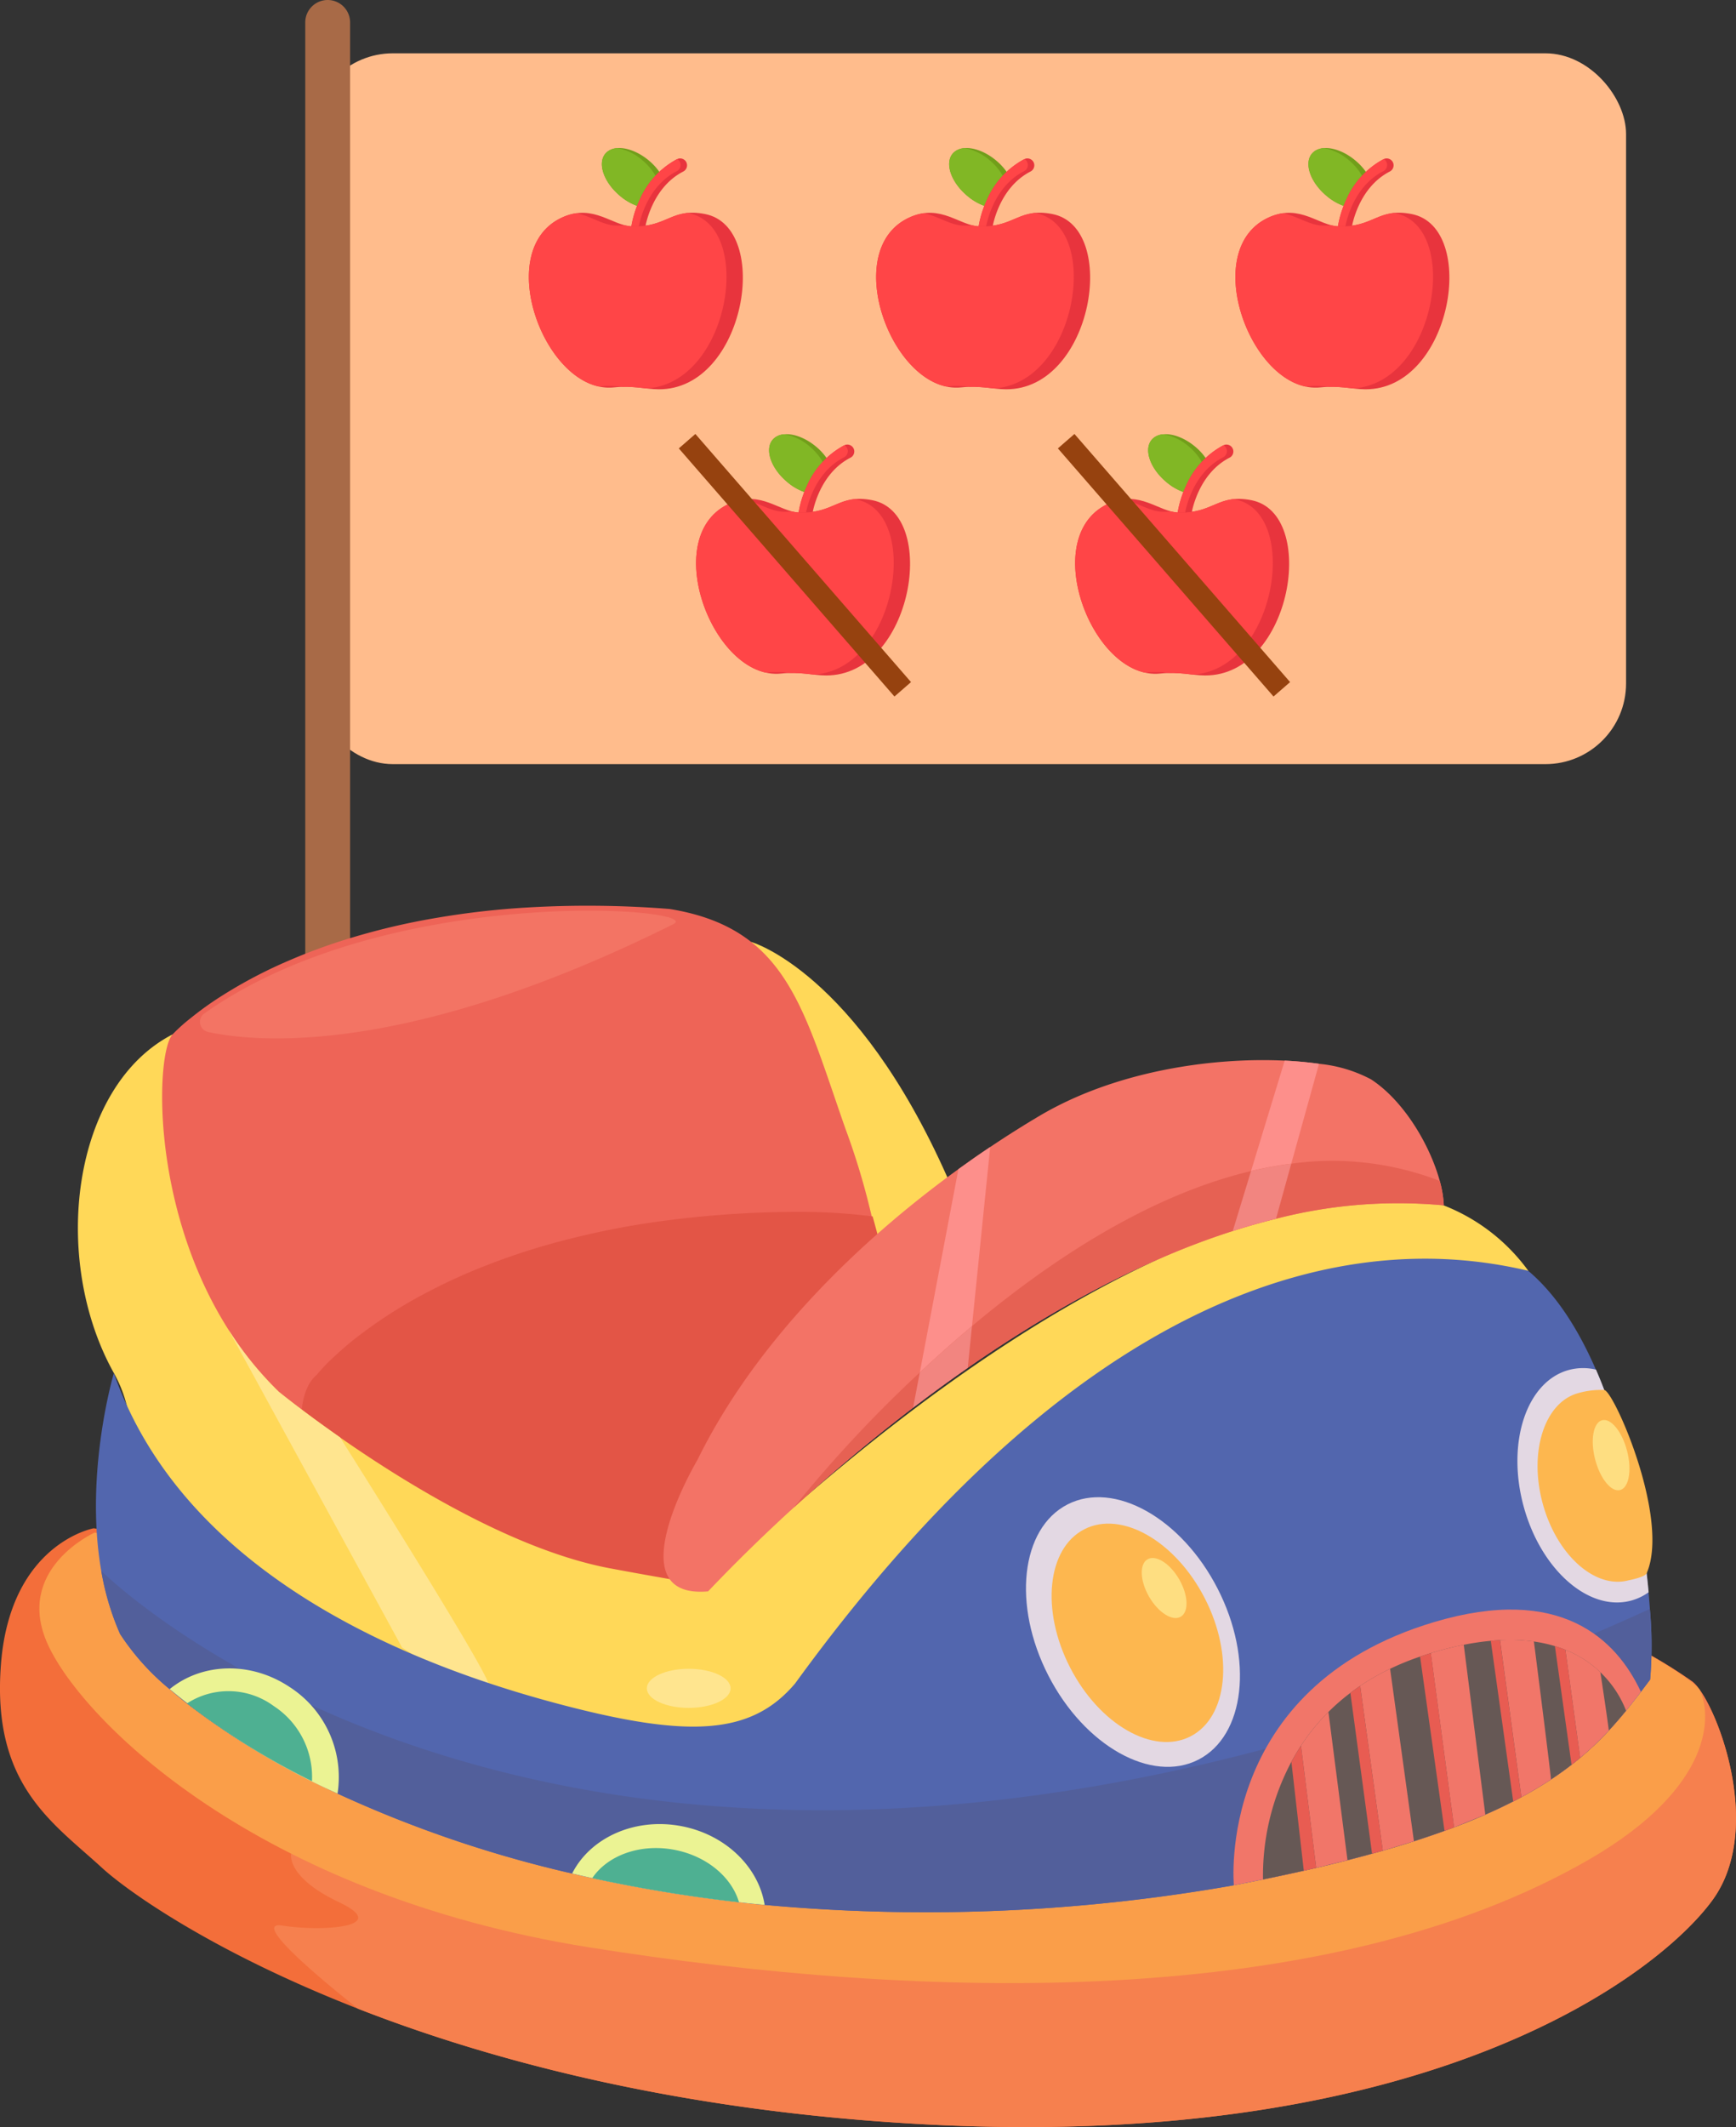 <svg xmlns="http://www.w3.org/2000/svg" width="223.833" height="274.072" viewBox="0 0 223.833 274.072">
  <rect x="0" y="0" width="223.833" height="274.072" fill="#333333" stroke="none"/>
  <defs>
    <style>
      .cls-1 {
        fill: #ffbc8c;
      }

      .cls-2 {
        fill: #a86a47;
      }

      .cls-3 {
        fill: #ffd858;
      }

      .cls-4 {
        fill: #ee6457;
      }

      .cls-5 {
        fill: #e35546;
      }

      .cls-6 {
        fill: #f36e3a;
      }

      .cls-7 {
        fill: #f6804e;
      }

      .cls-8 {
        fill: #fa9e49;
      }

      .cls-9 {
        fill: #ffe58f;
      }

      .cls-10 {
        fill: #5266ae;
      }

      .cls-11 {
        fill: #525f9b;
      }

      .cls-12 {
        fill: #f37366;
      }

      .cls-13 {
        fill: #e3d8e3;
      }

      .cls-14 {
        fill: #fdb74f;
      }

      .cls-15 {
        fill: #fede81;
      }

      .cls-16, .cls-30 {
        fill: none;
        stroke-miterlimit: 10;
      }

      .cls-16 {
        stroke: #1f8a5d;
        stroke-width: 0.944px;
      }

      .cls-17 {
        fill: #ebf393;
      }

      .cls-18 {
        fill: #4eb092;
      }

      .cls-19 {
        fill: #f17669;
      }

      .cls-20 {
        fill: #665855;
      }

      .cls-21 {
        fill: #e85c52;
      }

      .cls-22 {
        fill: #e66153;
      }

      .cls-23 {
        fill: #fd8f8b;
      }

      .cls-24 {
        fill: #f28580;
      }

      .cls-25 {
        fill: #f37464;
      }

      .cls-26 {
        fill: #719e1a;
      }

      .cls-27 {
        fill: #81b725;
      }

      .cls-28 {
        fill: #e8343d;
      }

      .cls-29 {
        fill: #ff4547;
      }

      .cls-30 {
        stroke: #96420f;
        stroke-width: 2.831px;
      }
    </style>
  </defs>
  <g id="组_2768" data-name="组 2768" transform="translate(40.883 1777.834)">
    <rect id="矩形_468" data-name="矩形 468" class="cls-1" width="169.404" height="91.587" rx="10.396" transform="translate(-0.628 -1770.964)"/>
    <path id="路径_6415" data-name="路径 6415" class="cls-2" d="M4.257-1774.943v176.175H-1.524v-176.175a2.891,2.891,0,0,1,2.891-2.891h0A2.891,2.891,0,0,1,4.257-1774.943Z"/>
    <path id="路径_6416" data-name="路径 6416" class="cls-3" d="M55.97-1656.468s13.513,3.79,25.293,30.324-7.271,10.493-7.271,10.493S54.276-1645.462,55.97-1656.468Z"/>
    <path id="路径_6417" data-name="路径 6417" class="cls-4" d="M75.836-1602.946,42.477-1565.9-1-1585.234l-7.448-3.312s-19.693-49.179-10.182-56.013a22.187,22.187,0,0,1,2.275-2.048l.062-.047a41.393,41.393,0,0,1,3.765-2.713,60.681,60.681,0,0,1,8.154-4.379h.006a73.928,73.928,0,0,1,8.644-3.213h.005a88.613,88.613,0,0,1,10.94-2.579h.005a106.464,106.464,0,0,1,11.275-1.33,133.994,133.994,0,0,1,18.955.154c15.1,2.459,17.2,12.731,22.653,28.27a92.343,92.343,0,0,1,3.933,13.785A87.884,87.884,0,0,0,75.836-1602.946Z"/>
    <path id="路径_6418" data-name="路径 6418" class="cls-5" d="M75.681-1602.925l-33.359,35.468-43.475-19.337c-1.362-6.5-1.4-11.79,1.124-13.91a22.238,22.238,0,0,1,2.11-2.218l.062-.046a40.169,40.169,0,0,1,3.543-2.992,60.257,60.257,0,0,1,7.8-4.988h.005a74.3,74.3,0,0,1,8.376-3.863h.005a87.975,87.975,0,0,1,10.713-3.4h.005A105.144,105.144,0,0,1,43.73-1620.4a134.2,134.2,0,0,1,18.914-1.289,75.82,75.82,0,0,1,8.986.588A175.911,175.911,0,0,1,75.681-1602.925Z"/>
    <path id="路径_6419" data-name="路径 6419" class="cls-6" d="M179.958-1533.063c-6.849,9.48-36.171,32.308-101.139,28.971-31.447-1.619-55.921-8.046-73.53-14.916-18.769-7.324-29.74-15.148-33.046-18.181-6.411-5.88-14.225-10.713-13-26.248s11.941-17.475,11.941-17.475L57.7-1570.406l54.353,2.347,58.077,2.512a63.949,63.949,0,0,1,7.195,4.389C180.134-1559.048,186.808-1542.543,179.958-1533.063Z"/>
    <path id="路径_6420" data-name="路径 6420" class="cls-7" d="M179.958-1533.063c-6.849,9.48-36.171,32.308-101.139,28.971-31.447-1.619-55.921-8.046-73.53-14.916-.536-.423-14.7-11.492-9.784-10.718,5,.789,14.225.263,7.329-3.007s-6.174-6.256-6.174-6.256l115.391-29.07,58.077,2.512a63.949,63.949,0,0,1,7.195,4.389C180.134-1559.048,186.808-1542.543,179.958-1533.063Z"/>
    <path id="路径_6421" data-name="路径 6421" class="cls-8" d="M-28.692-1580.361s-10.48,4.719-6,14.464,26.777,32.132,69.795,38.98,95.167,8.252,129.055-11.413c15.978-9.306,15.741-18.628,14.049-21.868-2.877-3.109-16.375-9.628-16.375-9.628L51.6-1570.442Z"/>
    <path id="路径_6422" data-name="路径 6422" class="cls-3" d="M156.165-1614.1s-23.968,36.61-43.1,59.614-74.623-.176-112.729-8.428S-17.962-1586.2-26.189-1600.9s-5.431-36.981,7.561-43.655c-2.145,2.284-2.96,22.1,7.2,38.049a43.815,43.815,0,0,0,6.462,7.979v.005s3.08,2.517,7.928,5.9c8.515,5.942,22.488,14.551,34.82,16.866,3.42.64,7.5,1.372,12.59,2.229,63.215-60.146,94.9-48.989,94.9-48.989A24.481,24.481,0,0,1,156.165-1614.1Z"/>
    <path id="路径_6423" data-name="路径 6423" class="cls-9" d="M22.109-1560.9c-1.672,1.584-11.152-4.652-11.152-4.652l-22.384-40.963a43.815,43.815,0,0,0,6.462,7.979v.005s3.08,2.517,7.928,5.9C8.575-1583.723,21.289-1563.417,22.109-1560.9Z"/>
    <path id="路径_6424" data-name="路径 6424" class="cls-10" d="M171.881-1561.421l-1.191,1.579c-.624.815-1.254,1.624-1.914,2.429-6.581,8.062-15.772,15.427-46.807,21.745h-.005c-1.217.248-2.466.495-3.755.743l-.583.108a228.649,228.649,0,0,1-59.928,2.424q-1.664-.155-3.3-.34a190.049,190.049,0,0,1-18.919-3.11c-.877-.2-1.738-.392-2.6-.593a154.973,154.973,0,0,1-30.25-10.3q-1.695-.789-3.3-1.594a95.212,95.212,0,0,1-16.113-10.022c-.794-.619-1.537-1.238-2.233-1.841a31.5,31.5,0,0,1-6.386-7.108,34.518,34.518,0,0,1-2.424-8.128c-2.207-12.616,1.625-25.475,1.625-25.475,9.578,27.368,41.185,38.385,57.778,42.733s24.494,3.817,30.059-2.749c43.625-60.032,80.3-56.509,94.517-53.177,3.606,3.027,6.479,7.556,8.732,12.739,3.957,9.088,6.014,20.188,6.788,28.683.067.738.129,1.454.176,2.151A51.6,51.6,0,0,1,171.881-1561.421Z"/>
    <path id="路径_6425" data-name="路径 6425" class="cls-11" d="M171.881-1561.421l-1.191,1.579c-.624.815-1.254,1.624-1.914,2.429-6.581,8.062-15.772,15.427-46.807,21.745h-.005c-1.217.248-2.466.495-3.755.743l-.583.108a228.649,228.649,0,0,1-59.928,2.424q-1.664-.155-3.3-.34a190.049,190.049,0,0,1-18.919-3.11c-.877-.2-1.738-.392-2.6-.593a154.973,154.973,0,0,1-30.25-10.3q-1.695-.789-3.3-1.594a95.212,95.212,0,0,1-16.113-10.022c-.794-.619-1.537-1.238-2.233-1.841a31.5,31.5,0,0,1-6.386-7.108,34.518,34.518,0,0,1-2.424-8.128l0-.005s65.68,65.942,199.494,4.992c.057-.025.119-.051.176-.082A51.6,51.6,0,0,1,171.881-1561.421Z"/>
    <path id="路径_6426" data-name="路径 6426" class="cls-12" d="M145.277-1622.525a63.012,63.012,0,0,0-21.637,1.728q-2.8.688-5.575,1.578c-12.245,3.91-23.989,10.553-34.171,17.629-2.445,1.692-4.8,3.415-7.046,5.132-5.962,4.544-11.182,9.037-15.4,12.885h-.005c-5.921,5.41-9.846,9.552-11.027,10.785-12.064,1.067-1.382-16.923-1.382-16.923,7.489-15.236,20.775-28.167,33.654-37.477,1.372-.995,2.739-1.95,4.1-2.852,2.14-1.439,4.25-2.765,6.3-3.982,9.939-5.9,22.519-7.592,31.674-7.149,1.589.078,3.074.217,4.426.408a17.935,17.935,0,0,1,6.7,2c4.229,2.749,7.608,8.469,8.866,13.09A14.255,14.255,0,0,1,145.277-1622.525Z"/>
    <ellipse id="椭圆_841" data-name="椭圆 841" class="cls-13" cx="12.265" cy="18.481" rx="12.265" ry="18.481" transform="translate(85.844 -1578.386) rotate(-27.181)"/>
    <ellipse id="椭圆_842" data-name="椭圆 842" class="cls-14" cx="9.763" cy="14.997" rx="9.763" ry="14.997" transform="translate(90.234 -1576.328) rotate(-27.181)"/>
    <ellipse id="椭圆_843" data-name="椭圆 843" class="cls-15" cx="2.24" cy="4.275" rx="2.24" ry="4.275" transform="translate(105.138 -1575.803) rotate(-30)"/>
    <path id="路径_6427" data-name="路径 6427" class="cls-13" d="M171.685-1572.675a7.051,7.051,0,0,1-2.264,1.078c-5.447,1.47-11.657-3.992-13.869-12.2s.407-16.051,5.854-17.521a7.136,7.136,0,0,1,3.491-.042C168.854-1592.27,170.911-1581.17,171.685-1572.675Z"/>
    <path id="路径_6428" data-name="路径 6428" class="cls-14" d="M169.113-1574.215c-4.335,1.169-9.306-3.283-11.1-9.943s.263-13.006,4.6-14.175a10.453,10.453,0,0,1,3.362-.4c1.256.2,8.488,16.572,5.464,23.594C171.244-1574.611,169.113-1574.215,169.113-1574.215Z"/>
    <ellipse id="椭圆_844" data-name="椭圆 844" class="cls-15" cx="2.132" cy="4.649" rx="2.132" ry="4.649" transform="matrix(0.968, -0.249, 0.249, 0.968, 163.625, -1594.31)"/>
    <path id="路径_6429" data-name="路径 6429" class="cls-16" d="M150.723-1604.087"/>
    <path id="路径_6430" data-name="路径 6430" class="cls-17" d="M46.861-1542.559c-5.988-1.093-11.667,1.553-13.973,6.123.857.2,1.718.4,2.6.593a190.049,190.049,0,0,0,18.919,3.11q1.632.186,3.3.34C56.929-1537.272,52.648-1541.5,46.861-1542.559Z"/>
    <path id="路径_6431" data-name="路径 6431" class="cls-18" d="M54.4-1532.733a190.049,190.049,0,0,1-18.919-3.11c1.95-2.894,6.1-4.467,10.5-3.662C50.214-1538.726,53.453-1535.972,54.4-1532.733Z"/>
    <path id="路径_6432" data-name="路径 6432" class="cls-17" d="M-3.567-1560.482c-5.065-3.358-11.321-3.074-15.437.289a94.1,94.1,0,0,0,21.642,13.457A13.8,13.8,0,0,0-3.567-1560.482Z"/>
    <path id="路径_6433" data-name="路径 6433" class="cls-18" d="M-.658-1548.33a95.212,95.212,0,0,1-16.113-10.022,9.84,9.84,0,0,1,11.177.335A10.911,10.911,0,0,1-.658-1548.33Z"/>
    <path id="路径_6434" data-name="路径 6434" class="cls-19" d="M170.69-1559.842c-.624.815-1.254,1.624-1.914,2.429-6.581,8.062-15.772,15.427-46.807,21.745h-.005c-1.217.248-2.466.495-3.755.743,0,0-2.471-25.485,25.841-33.913C160.286-1573.67,167.492-1566.682,170.69-1559.842Z"/>
    <path id="路径_6435" data-name="路径 6435" class="cls-20" d="M168.776-1557.413c-.7.861-1.434,1.712-2.223,2.558v.005a41.728,41.728,0,0,1-3.688,3.508.016.016,0,0,1-.01.005l-1.109.892c-.82.635-1.7,1.269-2.651,1.893-1.161.769-2.429,1.527-3.822,2.28l-1.047.547c-1.119.572-2.316,1.145-3.6,1.7a.469.469,0,0,1-.052.025l-.062.026c-1.217.531-2.506,1.058-3.889,1.578l-.025.011-1.233.454c-1.248.454-2.558.9-3.941,1.341l-.289.087q-1.639.526-3.43,1.037l-.293.088-1.388.387c-1.026.283-2.073.562-3.167.84-1.284.33-2.62.661-4.007.98l-.026.006-1.6.371c-1.682.376-3.43.753-5.256,1.124h-.005a31.281,31.281,0,0,1,3.657-15.153c.371-.692.784-1.393,1.238-2.084a27.053,27.053,0,0,1,3.538-4.343,27.107,27.107,0,0,1,2.832-2.455c.407-.31.825-.614,1.263-.9v-.005a30.755,30.755,0,0,1,3.858-2.2,33.979,33.979,0,0,1,3.863-1.573c.238-.083.475-.16.717-.238s.449-.139.671-.211c1.5-.454,2.914-.81,4.25-1.073a33.486,33.486,0,0,1,3.481-.511c.408-.036.8-.067,1.187-.082a22.753,22.753,0,0,1,4.368.17,17.947,17.947,0,0,1,2.713.593c.475.145.929.305,1.357.48a14.116,14.116,0,0,1,4.5,2.878.016.016,0,0,1,.005.01A13.681,13.681,0,0,1,168.776-1557.413Z"/>
    <path id="路径_6436" data-name="路径 6436" class="cls-19" d="M132.857-1538.149l-4.007.98-.026.006-1.965-15.742a27.053,27.053,0,0,1,3.538-4.343Z"/>
    <path id="路径_6437" data-name="路径 6437" class="cls-21" d="M128.824-1537.163l-1.6.371-1.6-14.029c.371-.692.784-1.393,1.238-2.084Z"/>
    <path id="路径_6438" data-name="路径 6438" class="cls-19" d="M141.424-1540.588l-.289.087-3.43,1.037-.293.088-2.92-21.23v-.005a30.755,30.755,0,0,1,3.858-2.2Z"/>
    <path id="路径_6439" data-name="路径 6439" class="cls-21" d="M137.412-1539.376l-1.388.387-2.795-20.714c.407-.31.825-.614,1.263-.9Z"/>
    <path id="路径_6440" data-name="路径 6440" class="cls-19" d="M150.626-1544.023v.005l-.052.02-.062.026-3.889,1.578-.025.011-3-22.452c1.5-.454,2.914-.81,4.25-1.073Z"/>
    <path id="路径_6441" data-name="路径 6441" class="cls-21" d="M146.6-1542.383l-1.233.454-3.152-22.457c.238-.083.475-.16.717-.238s.449-.139.671-.211Z"/>
    <path id="路径_6442" data-name="路径 6442" class="cls-19" d="M159.1-1548.552c-1.161.769-2.429,1.527-3.822,2.28l-2.754-20.229a22.753,22.753,0,0,1,4.368.17S158.889-1550.708,159.1-1548.552Z"/>
    <path id="路径_6443" data-name="路径 6443" class="cls-21" d="M155.273-1546.272l-1.047.547-2.894-20.694c.408-.036.8-.067,1.187-.082Z"/>
    <path id="路径_6444" data-name="路径 6444" class="cls-19" d="M166.553-1554.855v.005a41.728,41.728,0,0,1-3.688,3.508.016.016,0,0,1-.01.005l-1.9-13.921a14.116,14.116,0,0,1,4.5,2.878.016.016,0,0,1,.005.01S166.264-1557.165,166.553-1554.855Z"/>
    <path id="路径_6445" data-name="路径 6445" class="cls-21" d="M162.855-1551.337l-1.109.892-2.146-15.293c.475.145.929.305,1.357.48Z"/>
    <path id="路径_6446" data-name="路径 6446" class="cls-22" d="M145.277-1622.525a63.012,63.012,0,0,0-21.637,1.728q-2.8.688-5.575,1.578c-12.245,3.91-23.989,10.553-34.171,17.624v.005c-.609.423-1.217.846-1.815,1.274s-1.192.856-1.78,1.285-1.171.856-1.743,1.284-1.145.861-1.708,1.289c-5.962,4.544-11.182,9.037-15.4,12.885A168.133,168.133,0,0,1,77.715-1601c2.089-1.96,4.338-3.971,6.726-5.967,10.181-8.531,22.823-16.856,35.981-19.977a50.208,50.208,0,0,1,5.188-.949,38.426,38.426,0,0,1,19.141,2.218A14.255,14.255,0,0,1,145.277-1622.525Z"/>
    <path id="路径_6447" data-name="路径 6447" class="cls-23" d="M86.788-1630.04l-2.347,23.071c-2.388,2-4.637,4.007-6.726,5.967l4.977-26.186C84.064-1628.183,85.431-1629.138,86.788-1630.04Z"/>
    <path id="路径_6448" data-name="路径 6448" class="cls-24" d="M84.441-1606.969l-.547,5.374v.005c-.609.423-1.217.846-1.815,1.274s-1.192.856-1.78,1.285-1.171.856-1.743,1.284-1.145.861-1.708,1.289l.867-4.544C79.8-1602.962,82.053-1604.973,84.441-1606.969Z"/>
    <path id="路径_6449" data-name="路径 6449" class="cls-23" d="M129.185-1640.763,125.61-1627.9a50.208,50.208,0,0,0-5.188.949l4.337-14.225C126.348-1641.093,127.833-1640.954,129.185-1640.763Z"/>
    <path id="路径_6450" data-name="路径 6450" class="cls-24" d="M125.61-1627.9l-1.97,7.1q-2.8.688-5.575,1.578l2.357-7.727A50.208,50.208,0,0,1,125.61-1627.9Z"/>
    <ellipse id="椭圆_845" data-name="椭圆 845" class="cls-9" cx="5.399" cy="2.519" rx="5.399" ry="2.519" transform="translate(42.519 -1562.813)"/>
    <path id="路径_6451" data-name="路径 6451" class="cls-25" d="M-14.53-1647.249a1.328,1.328,0,0,0,.474,2.385c6.647,1.426,26.013,3.028,60.042-13.918C49.9-1660.912,9.082-1664.028-14.53-1647.249Z"/>
    <g id="组_2767" data-name="组 2767">
      <g id="组_2762" data-name="组 2762">
        <path id="路径_6452" data-name="路径 6452" class="cls-26" d="M44.6-1754.92a7.364,7.364,0,0,0-1.785-2.2c-2.062-1.75-4.586-2.164-5.637-.928s-.228,3.662,1.836,5.41a6.882,6.882,0,0,0,3.112,1.567A11.411,11.411,0,0,1,44.6-1754.92Z"/>
        <path id="路径_6453" data-name="路径 6453" class="cls-27" d="M38.73-1758.748a2.158,2.158,0,0,0-1.553.705c-1.049,1.239-.228,3.662,1.836,5.409a7.385,7.385,0,0,0,2.336,1.363,11.323,11.323,0,0,1,2.408-3.691,7.392,7.392,0,0,0-1.785-2.2,6.832,6.832,0,0,0-3.242-1.588Z"/>
        <path id="路径_6454" data-name="路径 6454" class="cls-28" d="M42.026-1747.963a.9.9,0,0,1-.73.224.892.892,0,0,1-.759-1.013,13.3,13.3,0,0,1,1.045-3.317,10.822,10.822,0,0,1,4.825-5.255.893.893,0,0,1,1.2.389.9.9,0,0,1-.389,1.2c-4.133,2.116-4.907,7.185-4.914,7.235a.864.864,0,0,1-.281.533Z"/>
        <path id="路径_6455" data-name="路径 6455" class="cls-29" d="M41.585-1752.071a13.21,13.21,0,0,0-1.046,3.317.892.892,0,0,0,.425.893.923.923,0,0,0,.219-.146.892.892,0,0,0,.284-.535c.007-.05.779-5.122,4.914-7.236a.893.893,0,0,0,.389-1.2.89.89,0,0,0-.335-.36.1.1,0,0,0-.026.014A10.8,10.8,0,0,0,41.585-1752.071Z"/>
        <path id="路径_6456" data-name="路径 6456" class="cls-28" d="M40.571-1748.672c4.6.163,5.1-2.434,9.448-1.585,8.673,1.69,5.225,22.624-5.957,22.583-1.726-.007-3.32-.509-5.778-.247-8.835.942-15.965-18-6.474-21.986C35.669-1751.53,38.079-1748.759,40.571-1748.672Z"/>
        <path id="路径_6457" data-name="路径 6457" class="cls-29" d="M47.912-1750.36c-.063-.011-.123-.024-.183-.032-2.447.253-3.52,1.854-7.161,1.722a4.31,4.31,0,0,1-.871-.128,10.334,10.334,0,0,1-1.237.025c-1.57-.058-3.106-1.174-4.993-1.592a6.458,6.458,0,0,0-1.659.46c-8.765,3.68-3.348,20.127,4.492,21.869a14.988,14.988,0,0,1,3.122.045,21.27,21.27,0,0,1,3.007.206C53.231-1728.332,56.462-1748.694,47.912-1750.36Z"/>
      </g>
      <g id="组_2763" data-name="组 2763">
        <path id="路径_6458" data-name="路径 6458" class="cls-26" d="M89.379-1754.92a7.348,7.348,0,0,0-1.785-2.2c-2.061-1.75-4.585-2.164-5.636-.928s-.228,3.662,1.836,5.41a6.882,6.882,0,0,0,3.112,1.567A11.407,11.407,0,0,1,89.379-1754.92Z"/>
        <path id="路径_6459" data-name="路径 6459" class="cls-27" d="M83.507-1758.748a2.157,2.157,0,0,0-1.552.705c-1.049,1.239-.228,3.662,1.836,5.409a7.374,7.374,0,0,0,2.336,1.363,11.319,11.319,0,0,1,2.407-3.691,7.36,7.36,0,0,0-1.785-2.2,6.823,6.823,0,0,0-3.242-1.588Z"/>
        <path id="路径_6460" data-name="路径 6460" class="cls-28" d="M86.8-1747.963a.9.9,0,0,1-.729.224.892.892,0,0,1-.759-1.013,13.253,13.253,0,0,1,1.045-3.317,10.824,10.824,0,0,1,4.824-5.255.894.894,0,0,1,1.2.389.9.9,0,0,1-.39,1.2c-4.132,2.116-4.906,7.185-4.914,7.235a.854.854,0,0,1-.281.533Z"/>
        <path id="路径_6461" data-name="路径 6461" class="cls-29" d="M86.363-1752.071a13.209,13.209,0,0,0-1.046,3.317.892.892,0,0,0,.425.893.923.923,0,0,0,.219-.146.892.892,0,0,0,.284-.535c.007-.05.779-5.122,4.914-7.236a.894.894,0,0,0,.389-1.2.89.89,0,0,0-.335-.36.105.105,0,0,0-.026.014A10.8,10.8,0,0,0,86.363-1752.071Z"/>
        <path id="路径_6462" data-name="路径 6462" class="cls-28" d="M85.348-1748.672c4.6.163,5.1-2.434,9.449-1.585,8.672,1.69,5.224,22.624-5.957,22.583-1.726-.007-3.32-.509-5.778-.247-8.835.942-15.965-18-6.474-21.986C80.447-1751.53,82.857-1748.759,85.348-1748.672Z"/>
        <path id="路径_6463" data-name="路径 6463" class="cls-29" d="M92.69-1750.36c-.063-.011-.123-.024-.183-.032-2.448.253-3.52,1.854-7.161,1.722a4.3,4.3,0,0,1-.871-.128,10.334,10.334,0,0,1-1.237.025c-1.57-.058-3.106-1.174-4.994-1.592a6.463,6.463,0,0,0-1.658.46c-8.766,3.68-3.348,20.127,4.492,21.869a14.988,14.988,0,0,1,3.122.045,21.27,21.27,0,0,1,3.007.206C98.009-1728.332,101.24-1748.694,92.69-1750.36Z"/>
      </g>
      <g id="组_2764" data-name="组 2764">
        <path id="路径_6464" data-name="路径 6464" class="cls-26" d="M135.7-1754.92a7.349,7.349,0,0,0-1.785-2.2c-2.061-1.75-4.585-2.164-5.636-.928s-.228,3.662,1.836,5.41a6.882,6.882,0,0,0,3.112,1.567A11.407,11.407,0,0,1,135.7-1754.92Z"/>
        <path id="路径_6465" data-name="路径 6465" class="cls-27" d="M129.829-1758.748a2.157,2.157,0,0,0-1.552.705c-1.049,1.239-.228,3.662,1.836,5.409a7.374,7.374,0,0,0,2.336,1.363,11.318,11.318,0,0,1,2.407-3.691,7.361,7.361,0,0,0-1.785-2.2,6.823,6.823,0,0,0-3.242-1.588Z"/>
        <path id="路径_6466" data-name="路径 6466" class="cls-28" d="M133.125-1747.963a.9.9,0,0,1-.729.224.892.892,0,0,1-.759-1.013,13.254,13.254,0,0,1,1.045-3.317,10.824,10.824,0,0,1,4.824-5.255.894.894,0,0,1,1.2.389.9.9,0,0,1-.39,1.2c-4.132,2.116-4.906,7.185-4.914,7.235a.854.854,0,0,1-.281.533Z"/>
        <path id="路径_6467" data-name="路径 6467" class="cls-29" d="M132.685-1752.071a13.209,13.209,0,0,0-1.046,3.317.892.892,0,0,0,.425.893.924.924,0,0,0,.219-.146.892.892,0,0,0,.284-.535c.007-.05.779-5.122,4.914-7.236a.894.894,0,0,0,.389-1.2.89.89,0,0,0-.335-.36.1.1,0,0,0-.026.014A10.8,10.8,0,0,0,132.685-1752.071Z"/>
        <path id="路径_6468" data-name="路径 6468" class="cls-28" d="M131.67-1748.672c4.6.163,5.1-2.434,9.449-1.585,8.672,1.69,5.225,22.624-5.957,22.583-1.726-.007-3.32-.509-5.778-.247-8.835.942-15.965-18-6.474-21.986C126.769-1751.53,129.179-1748.759,131.67-1748.672Z"/>
        <path id="路径_6469" data-name="路径 6469" class="cls-29" d="M139.012-1750.36c-.063-.011-.123-.024-.183-.032-2.448.253-3.52,1.854-7.161,1.722a4.3,4.3,0,0,1-.871-.128,10.334,10.334,0,0,1-1.237.025c-1.57-.058-3.106-1.174-4.994-1.592a6.463,6.463,0,0,0-1.658.46c-8.766,3.68-3.348,20.127,4.492,21.869a14.988,14.988,0,0,1,3.122.045,21.27,21.27,0,0,1,3.007.206C144.331-1728.332,147.562-1748.694,139.012-1750.36Z"/>
      </g>
      <g id="组_2765" data-name="组 2765">
        <path id="路径_6470" data-name="路径 6470" class="cls-26" d="M66.163-1718.05a7.367,7.367,0,0,0-1.785-2.2c-2.062-1.75-4.586-2.164-5.637-.928s-.228,3.662,1.836,5.41a6.882,6.882,0,0,0,3.112,1.567A11.412,11.412,0,0,1,66.163-1718.05Z"/>
        <path id="路径_6471" data-name="路径 6471" class="cls-27" d="M60.291-1721.879a2.161,2.161,0,0,0-1.553.705c-1.049,1.24-.228,3.662,1.836,5.41a7.4,7.4,0,0,0,2.336,1.363,11.323,11.323,0,0,1,2.408-3.691,7.379,7.379,0,0,0-1.785-2.2,6.843,6.843,0,0,0-3.242-1.589Z"/>
        <path id="路径_6472" data-name="路径 6472" class="cls-28" d="M63.587-1711.093a.9.9,0,0,1-.73.224.893.893,0,0,1-.759-1.013,13.291,13.291,0,0,1,1.045-3.317,10.828,10.828,0,0,1,4.825-5.256.894.894,0,0,1,1.2.39.894.894,0,0,1-.389,1.2c-4.133,2.116-4.907,7.186-4.915,7.236a.86.86,0,0,1-.28.533Z"/>
        <path id="路径_6473" data-name="路径 6473" class="cls-29" d="M63.146-1715.2a13.2,13.2,0,0,0-1.046,3.317.892.892,0,0,0,.425.893.923.923,0,0,0,.219-.146.892.892,0,0,0,.284-.535c.007-.051.779-5.123,4.914-7.236a.894.894,0,0,0,.389-1.2.885.885,0,0,0-.335-.36.109.109,0,0,0-.026.014A10.8,10.8,0,0,0,63.146-1715.2Z"/>
        <path id="路径_6474" data-name="路径 6474" class="cls-28" d="M62.132-1711.8c4.6.163,5.1-2.434,9.448-1.585,8.673,1.69,5.225,22.624-5.957,22.583-1.726-.007-3.32-.509-5.778-.247-8.835.942-15.965-18-6.474-21.987C57.23-1714.66,59.64-1711.89,62.132-1711.8Z"/>
        <path id="路径_6475" data-name="路径 6475" class="cls-29" d="M69.473-1713.491c-.063-.01-.123-.023-.183-.031-2.448.252-3.52,1.853-7.161,1.722a4.38,4.38,0,0,1-.871-.128,10.321,10.321,0,0,1-1.237.024c-1.57-.057-3.106-1.173-4.993-1.592a6.463,6.463,0,0,0-1.659.461c-8.765,3.68-3.348,20.127,4.492,21.869a15,15,0,0,1,3.122.045,21.27,21.27,0,0,1,3.007.206C74.792-1691.462,78.023-1711.824,69.473-1713.491Z"/>
      </g>
      <g id="组_2766" data-name="组 2766">
        <path id="路径_6476" data-name="路径 6476" class="cls-26" d="M115.04-1718.05a7.337,7.337,0,0,0-1.785-2.2c-2.062-1.75-4.585-2.164-5.637-.928s-.228,3.662,1.837,5.41a6.879,6.879,0,0,0,3.111,1.567A11.428,11.428,0,0,1,115.04-1718.05Z"/>
        <path id="路径_6477" data-name="路径 6477" class="cls-27" d="M109.168-1721.879a2.159,2.159,0,0,0-1.552.705c-1.05,1.24-.229,3.662,1.836,5.41a7.389,7.389,0,0,0,2.335,1.363,11.323,11.323,0,0,1,2.408-3.691,7.349,7.349,0,0,0-1.785-2.2,6.843,6.843,0,0,0-3.242-1.589Z"/>
        <path id="路径_6478" data-name="路径 6478" class="cls-28" d="M112.464-1711.093a.9.9,0,0,1-.729.224.894.894,0,0,1-.76-1.013,13.32,13.32,0,0,1,1.046-3.317,10.822,10.822,0,0,1,4.824-5.256.894.894,0,0,1,1.2.39.892.892,0,0,1-.389,1.2c-4.133,2.116-4.907,7.186-4.914,7.236a.866.866,0,0,1-.281.533Z"/>
        <path id="路径_6479" data-name="路径 6479" class="cls-29" d="M112.023-1715.2a13.218,13.218,0,0,0-1.045,3.317.89.89,0,0,0,.425.893.923.923,0,0,0,.219-.146.9.9,0,0,0,.283-.535c.008-.051.779-5.123,4.914-7.236a.894.894,0,0,0,.39-1.2.88.88,0,0,0-.336-.36.087.087,0,0,0-.025.014A10.8,10.8,0,0,0,112.023-1715.2Z"/>
        <path id="路径_6480" data-name="路径 6480" class="cls-28" d="M111.009-1711.8c4.6.163,5.1-2.434,9.449-1.585,8.672,1.69,5.224,22.624-5.957,22.583-1.727-.007-3.32-.509-5.779-.247-8.834.942-15.964-18-6.473-21.987C106.108-1714.66,108.518-1711.89,111.009-1711.8Z"/>
        <path id="路径_6481" data-name="路径 6481" class="cls-29" d="M118.35-1713.491c-.062-.01-.122-.023-.182-.031-2.448.252-3.52,1.853-7.162,1.722a4.39,4.39,0,0,1-.871-.128,10.3,10.3,0,0,1-1.236.024c-1.57-.057-3.106-1.173-4.994-1.592a6.474,6.474,0,0,0-1.659.461c-8.765,3.68-3.348,20.127,4.493,21.869a14.987,14.987,0,0,1,3.121.045,21.274,21.274,0,0,1,3.008.206C123.669-1691.462,126.9-1711.824,118.35-1713.491Z"/>
      </g>
    </g>
    <line id="直线_92" data-name="直线 92" class="cls-30" x2="27.804" y2="31.969" transform="translate(47.708 -1720.987)"/>
    <line id="直线_93" data-name="直线 93" class="cls-30" x2="27.804" y2="31.969" transform="translate(96.584 -1720.987)"/>
  </g>
</svg>
